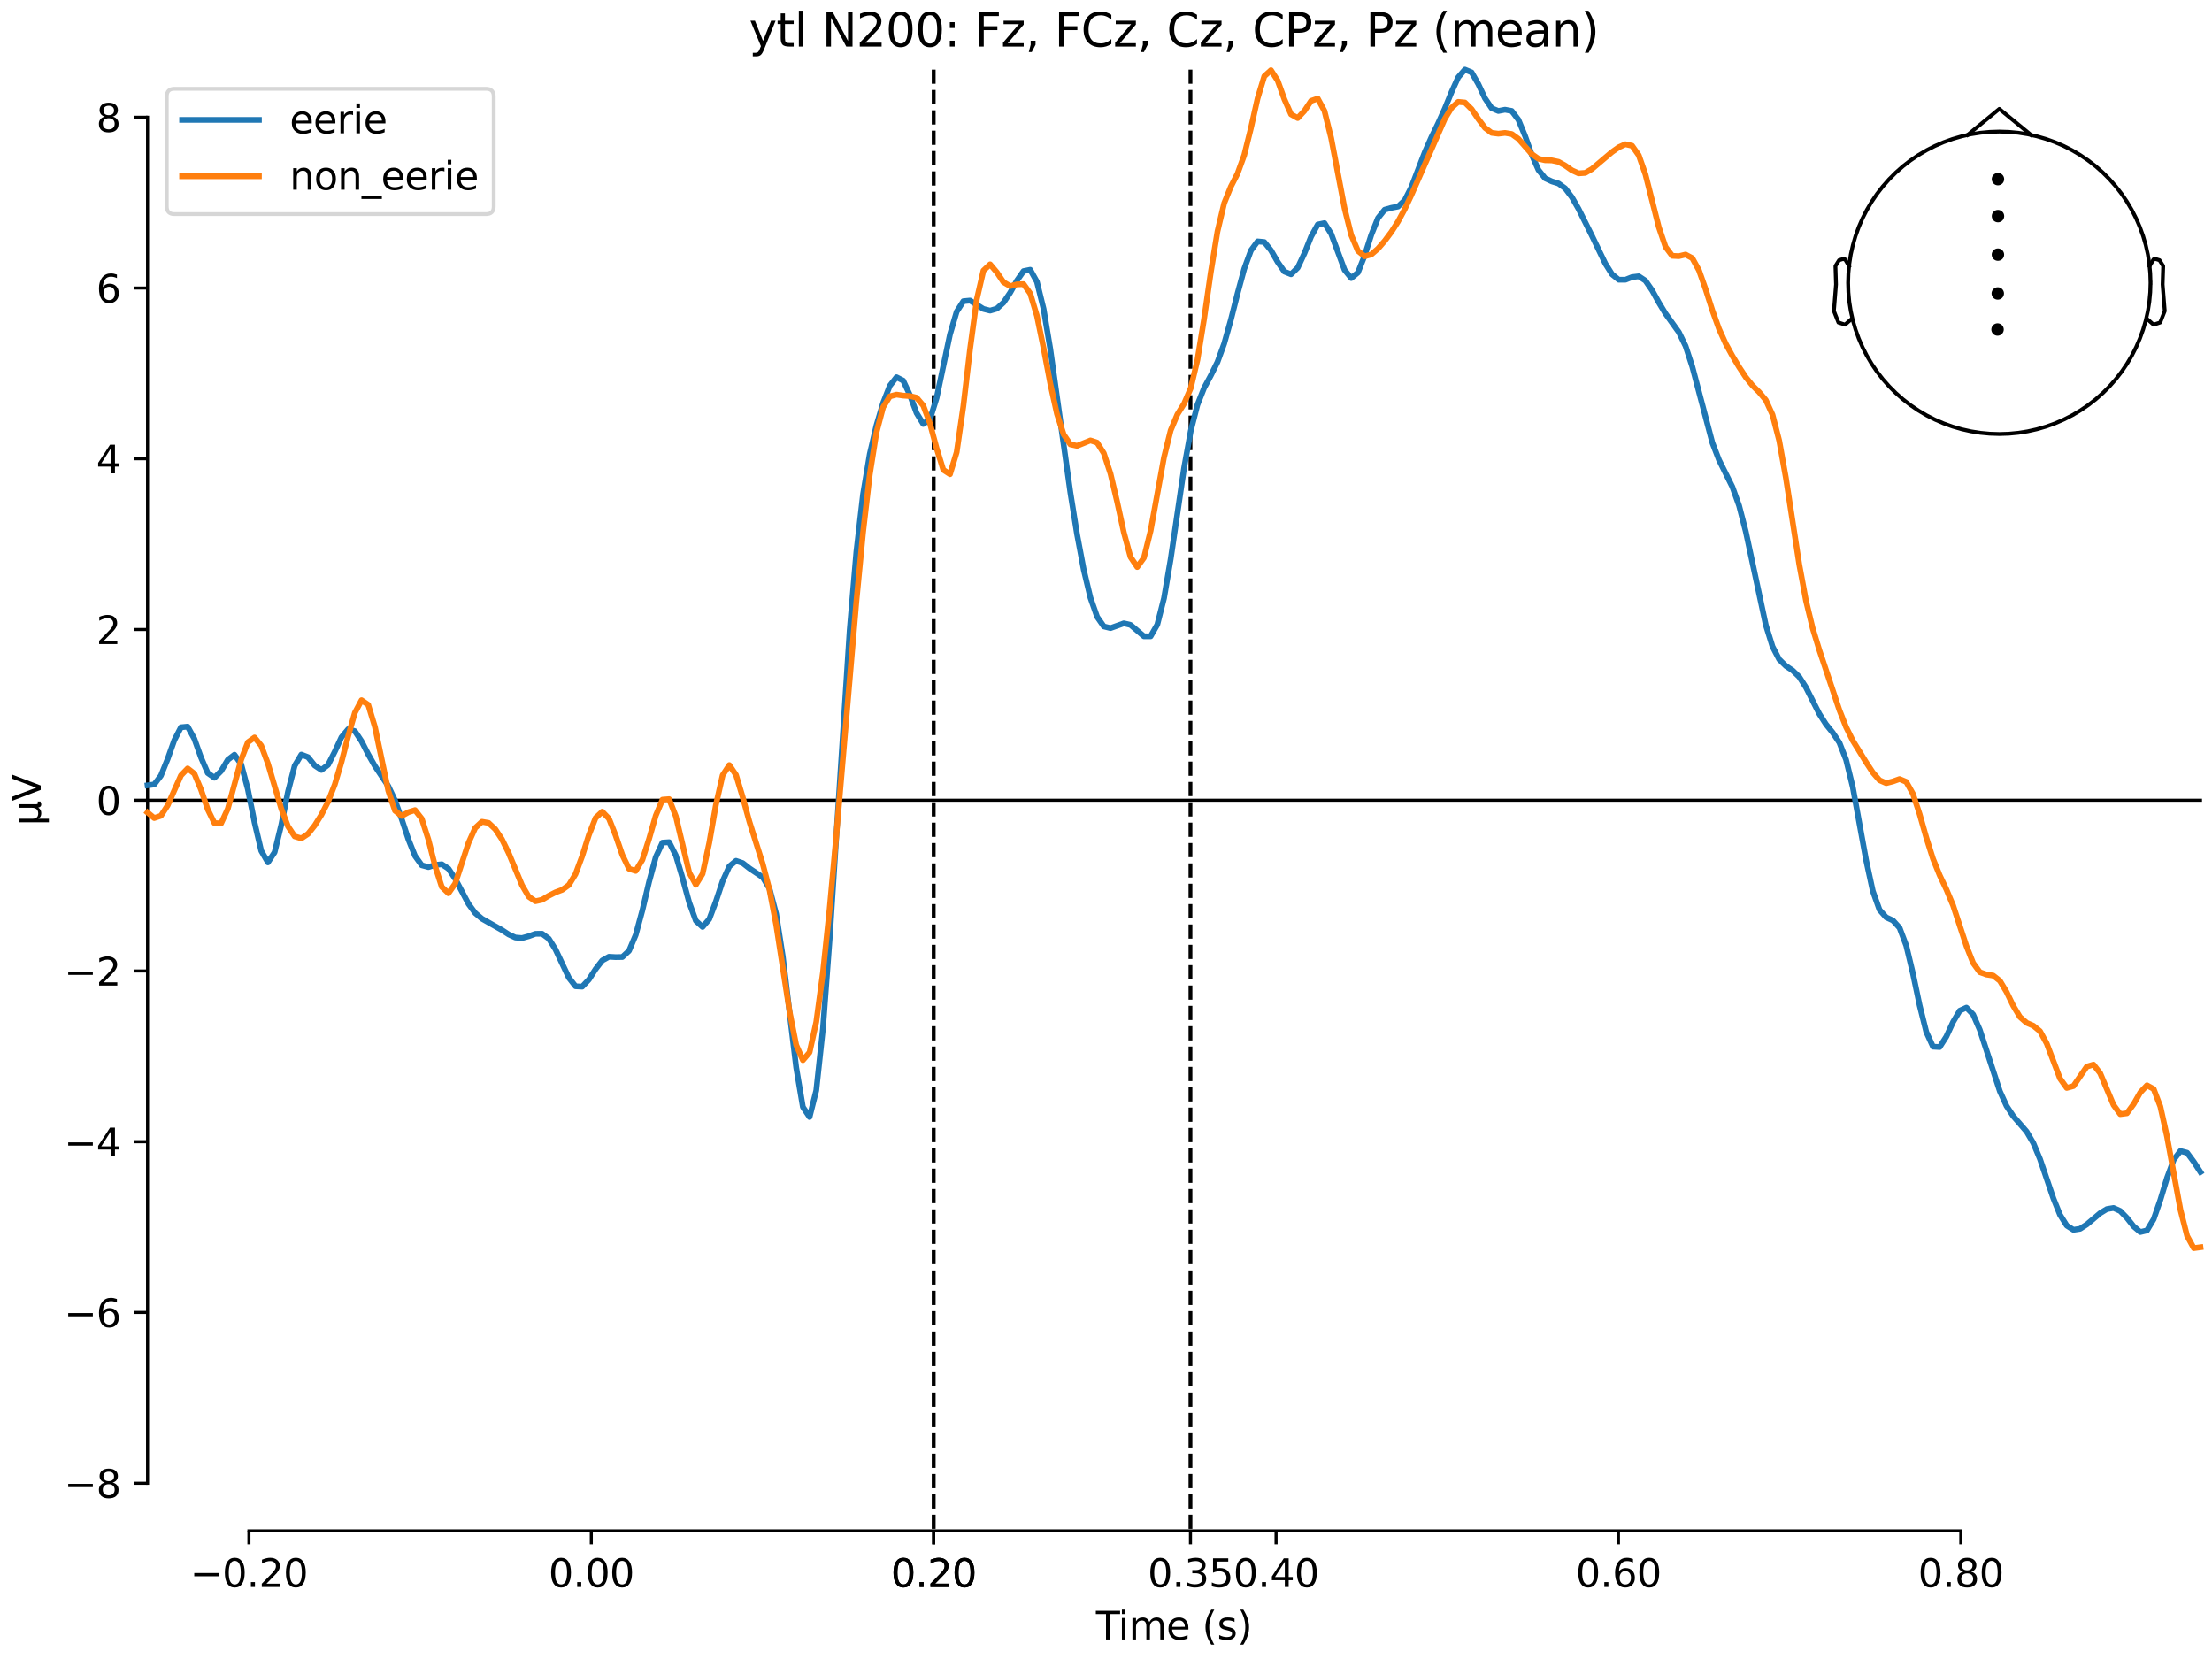 <?xml version="1.0" encoding="utf-8" standalone="no"?>
<!DOCTYPE svg PUBLIC "-//W3C//DTD SVG 1.1//EN"
  "http://www.w3.org/Graphics/SVG/1.1/DTD/svg11.dtd">
<svg xmlns:xlink="http://www.w3.org/1999/xlink" width="576pt" height="432pt" viewBox="0 0 576 432" xmlns="http://www.w3.org/2000/svg" version="1.1">
 <defs>
  <style type="text/css">*{stroke-linejoin: round; stroke-linecap: butt}</style>
 </defs>
 <g id="figure_1">
  <g id="patch_1">
   <path d="M 0 432 
L 576 432 
L 576 0 
L 0 0 
z
" style="fill: #ffffff"/>
  </g>
  <g id="axes_1">
   <g id="patch_2">
    <path d="M 38.421 398.644 
L 573 398.644 
L 573 18.118 
L 38.421 18.118 
L 38.421 398.644 
z
" style="fill: none; opacity: 0"/>
   </g>
   <g id="patch_3">
    <path d="M 38.421 386.222 
L 38.421 30.54 
" style="fill: none; stroke: #000000; stroke-width: 0.8; stroke-linejoin: miter; stroke-linecap: square"/>
   </g>
   <g id="LineCollection_1">
    <path d="M 243.128 18.118 
L 243.128 398.644 
" clip-path="url(#pa69684c8a1)" style="fill: none; stroke-dasharray: 3.7,1.6; stroke-dashoffset: 0; stroke: #000000"/>
    <path d="M 309.994 18.118 
L 309.994 398.644 
" clip-path="url(#pa69684c8a1)" style="fill: none; stroke-dasharray: 3.7,1.6; stroke-dashoffset: 0; stroke: #000000"/>
   </g>
   <g id="matplotlib.axis_1">
    <g id="xtick_1">
     <g id="line2d_1">
      <defs>
       <path id="meef5ad8e03" d="M 0 0 
L 0 3.5 
" style="stroke: #000000; stroke-width: 0.8"/>
      </defs>
      <g>
       <use xlink:href="#meef5ad8e03" x="64.819" y="398.644" style="stroke: #000000; stroke-width: 0.8"/>
      </g>
     </g>
     <g id="text_1">
      <!-- −0.20 -->
      <g transform="translate(49.496 413.242) scale(0.1 -0.1)">
       <defs>
        <path id="DejaVuSans-2212" d="M 678 2272 
L 4684 2272 
L 4684 1741 
L 678 1741 
L 678 2272 
z
" transform="scale(0.016)"/>
        <path id="DejaVuSans-30" d="M 2034 4250 
Q 1547 4250 1301 3770 
Q 1056 3291 1056 2328 
Q 1056 1369 1301 889 
Q 1547 409 2034 409 
Q 2525 409 2770 889 
Q 3016 1369 3016 2328 
Q 3016 3291 2770 3770 
Q 2525 4250 2034 4250 
z
M 2034 4750 
Q 2819 4750 3233 4129 
Q 3647 3509 3647 2328 
Q 3647 1150 3233 529 
Q 2819 -91 2034 -91 
Q 1250 -91 836 529 
Q 422 1150 422 2328 
Q 422 3509 836 4129 
Q 1250 4750 2034 4750 
z
" transform="scale(0.016)"/>
        <path id="DejaVuSans-2e" d="M 684 794 
L 1344 794 
L 1344 0 
L 684 0 
L 684 794 
z
" transform="scale(0.016)"/>
        <path id="DejaVuSans-32" d="M 1228 531 
L 3431 531 
L 3431 0 
L 469 0 
L 469 531 
Q 828 903 1448 1529 
Q 2069 2156 2228 2338 
Q 2531 2678 2651 2914 
Q 2772 3150 2772 3378 
Q 2772 3750 2511 3984 
Q 2250 4219 1831 4219 
Q 1534 4219 1204 4116 
Q 875 4013 500 3803 
L 500 4441 
Q 881 4594 1212 4672 
Q 1544 4750 1819 4750 
Q 2544 4750 2975 4387 
Q 3406 4025 3406 3419 
Q 3406 3131 3298 2873 
Q 3191 2616 2906 2266 
Q 2828 2175 2409 1742 
Q 1991 1309 1228 531 
z
" transform="scale(0.016)"/>
       </defs>
       <use xlink:href="#DejaVuSans-2212"/>
       <use xlink:href="#DejaVuSans-30" transform="translate(83.789 0)"/>
       <use xlink:href="#DejaVuSans-2e" transform="translate(147.412 0)"/>
       <use xlink:href="#DejaVuSans-32" transform="translate(179.199 0)"/>
       <use xlink:href="#DejaVuSans-30" transform="translate(242.822 0)"/>
      </g>
     </g>
    </g>
    <g id="xtick_2">
     <g id="line2d_2">
      <g>
       <use xlink:href="#meef5ad8e03" x="153.973" y="398.644" style="stroke: #000000; stroke-width: 0.8"/>
      </g>
     </g>
     <g id="text_2">
      <!-- 0.00 -->
      <g transform="translate(142.84 413.242) scale(0.1 -0.1)">
       <use xlink:href="#DejaVuSans-30"/>
       <use xlink:href="#DejaVuSans-2e" transform="translate(63.623 0)"/>
       <use xlink:href="#DejaVuSans-30" transform="translate(95.41 0)"/>
       <use xlink:href="#DejaVuSans-30" transform="translate(159.033 0)"/>
      </g>
     </g>
    </g>
    <g id="xtick_3">
     <g id="line2d_3">
      <g>
       <use xlink:href="#meef5ad8e03" x="243.128" y="398.644" style="stroke: #000000; stroke-width: 0.8"/>
      </g>
     </g>
     <g id="text_3">
      <!-- 0.20 -->
      <g transform="translate(231.995 413.242) scale(0.1 -0.1)">
       <use xlink:href="#DejaVuSans-30"/>
       <use xlink:href="#DejaVuSans-2e" transform="translate(63.623 0)"/>
       <use xlink:href="#DejaVuSans-32" transform="translate(95.41 0)"/>
       <use xlink:href="#DejaVuSans-30" transform="translate(159.033 0)"/>
      </g>
     </g>
    </g>
    <g id="xtick_4">
     <g id="line2d_4">
      <g>
       <use xlink:href="#meef5ad8e03" x="243.128" y="398.644" style="stroke: #000000; stroke-width: 0.8"/>
      </g>
     </g>
     <g id="text_4">
      <!-- 0.20 -->
      <g transform="translate(231.995 413.242) scale(0.1 -0.1)">
       <use xlink:href="#DejaVuSans-30"/>
       <use xlink:href="#DejaVuSans-2e" transform="translate(63.623 0)"/>
       <use xlink:href="#DejaVuSans-32" transform="translate(95.41 0)"/>
       <use xlink:href="#DejaVuSans-30" transform="translate(159.033 0)"/>
      </g>
     </g>
    </g>
    <g id="xtick_5">
     <g id="line2d_5">
      <g>
       <use xlink:href="#meef5ad8e03" x="309.994" y="398.644" style="stroke: #000000; stroke-width: 0.8"/>
      </g>
     </g>
     <g id="text_5">
      <!-- 0.35 -->
      <g transform="translate(298.861 413.242) scale(0.1 -0.1)">
       <defs>
        <path id="DejaVuSans-33" d="M 2597 2516 
Q 3050 2419 3304 2112 
Q 3559 1806 3559 1356 
Q 3559 666 3084 287 
Q 2609 -91 1734 -91 
Q 1441 -91 1130 -33 
Q 819 25 488 141 
L 488 750 
Q 750 597 1062 519 
Q 1375 441 1716 441 
Q 2309 441 2620 675 
Q 2931 909 2931 1356 
Q 2931 1769 2642 2001 
Q 2353 2234 1838 2234 
L 1294 2234 
L 1294 2753 
L 1863 2753 
Q 2328 2753 2575 2939 
Q 2822 3125 2822 3475 
Q 2822 3834 2567 4026 
Q 2313 4219 1838 4219 
Q 1578 4219 1281 4162 
Q 984 4106 628 3988 
L 628 4550 
Q 988 4650 1302 4700 
Q 1616 4750 1894 4750 
Q 2613 4750 3031 4423 
Q 3450 4097 3450 3541 
Q 3450 3153 3228 2886 
Q 3006 2619 2597 2516 
z
" transform="scale(0.016)"/>
        <path id="DejaVuSans-35" d="M 691 4666 
L 3169 4666 
L 3169 4134 
L 1269 4134 
L 1269 2991 
Q 1406 3038 1543 3061 
Q 1681 3084 1819 3084 
Q 2600 3084 3056 2656 
Q 3513 2228 3513 1497 
Q 3513 744 3044 326 
Q 2575 -91 1722 -91 
Q 1428 -91 1123 -41 
Q 819 9 494 109 
L 494 744 
Q 775 591 1075 516 
Q 1375 441 1709 441 
Q 2250 441 2565 725 
Q 2881 1009 2881 1497 
Q 2881 1984 2565 2268 
Q 2250 2553 1709 2553 
Q 1456 2553 1204 2497 
Q 953 2441 691 2322 
L 691 4666 
z
" transform="scale(0.016)"/>
       </defs>
       <use xlink:href="#DejaVuSans-30"/>
       <use xlink:href="#DejaVuSans-2e" transform="translate(63.623 0)"/>
       <use xlink:href="#DejaVuSans-33" transform="translate(95.41 0)"/>
       <use xlink:href="#DejaVuSans-35" transform="translate(159.033 0)"/>
      </g>
     </g>
    </g>
    <g id="xtick_6">
     <g id="line2d_6">
      <g>
       <use xlink:href="#meef5ad8e03" x="332.282" y="398.644" style="stroke: #000000; stroke-width: 0.8"/>
      </g>
     </g>
     <g id="text_6">
      <!-- 0.40 -->
      <g transform="translate(321.15 413.242) scale(0.1 -0.1)">
       <defs>
        <path id="DejaVuSans-34" d="M 2419 4116 
L 825 1625 
L 2419 1625 
L 2419 4116 
z
M 2253 4666 
L 3047 4666 
L 3047 1625 
L 3713 1625 
L 3713 1100 
L 3047 1100 
L 3047 0 
L 2419 0 
L 2419 1100 
L 313 1100 
L 313 1709 
L 2253 4666 
z
" transform="scale(0.016)"/>
       </defs>
       <use xlink:href="#DejaVuSans-30"/>
       <use xlink:href="#DejaVuSans-2e" transform="translate(63.623 0)"/>
       <use xlink:href="#DejaVuSans-34" transform="translate(95.41 0)"/>
       <use xlink:href="#DejaVuSans-30" transform="translate(159.033 0)"/>
      </g>
     </g>
    </g>
    <g id="xtick_7">
     <g id="line2d_7">
      <g>
       <use xlink:href="#meef5ad8e03" x="421.437" y="398.644" style="stroke: #000000; stroke-width: 0.8"/>
      </g>
     </g>
     <g id="text_7">
      <!-- 0.60 -->
      <g transform="translate(410.304 413.242) scale(0.1 -0.1)">
       <defs>
        <path id="DejaVuSans-36" d="M 2113 2584 
Q 1688 2584 1439 2293 
Q 1191 2003 1191 1497 
Q 1191 994 1439 701 
Q 1688 409 2113 409 
Q 2538 409 2786 701 
Q 3034 994 3034 1497 
Q 3034 2003 2786 2293 
Q 2538 2584 2113 2584 
z
M 3366 4563 
L 3366 3988 
Q 3128 4100 2886 4159 
Q 2644 4219 2406 4219 
Q 1781 4219 1451 3797 
Q 1122 3375 1075 2522 
Q 1259 2794 1537 2939 
Q 1816 3084 2150 3084 
Q 2853 3084 3261 2657 
Q 3669 2231 3669 1497 
Q 3669 778 3244 343 
Q 2819 -91 2113 -91 
Q 1303 -91 875 529 
Q 447 1150 447 2328 
Q 447 3434 972 4092 
Q 1497 4750 2381 4750 
Q 2619 4750 2861 4703 
Q 3103 4656 3366 4563 
z
" transform="scale(0.016)"/>
       </defs>
       <use xlink:href="#DejaVuSans-30"/>
       <use xlink:href="#DejaVuSans-2e" transform="translate(63.623 0)"/>
       <use xlink:href="#DejaVuSans-36" transform="translate(95.41 0)"/>
       <use xlink:href="#DejaVuSans-30" transform="translate(159.033 0)"/>
      </g>
     </g>
    </g>
    <g id="xtick_8">
     <g id="line2d_8">
      <g>
       <use xlink:href="#meef5ad8e03" x="510.592" y="398.644" style="stroke: #000000; stroke-width: 0.8"/>
      </g>
     </g>
     <g id="text_8">
      <!-- 0.80 -->
      <g transform="translate(499.459 413.242) scale(0.1 -0.1)">
       <defs>
        <path id="DejaVuSans-38" d="M 2034 2216 
Q 1584 2216 1326 1975 
Q 1069 1734 1069 1313 
Q 1069 891 1326 650 
Q 1584 409 2034 409 
Q 2484 409 2743 651 
Q 3003 894 3003 1313 
Q 3003 1734 2745 1975 
Q 2488 2216 2034 2216 
z
M 1403 2484 
Q 997 2584 770 2862 
Q 544 3141 544 3541 
Q 544 4100 942 4425 
Q 1341 4750 2034 4750 
Q 2731 4750 3128 4425 
Q 3525 4100 3525 3541 
Q 3525 3141 3298 2862 
Q 3072 2584 2669 2484 
Q 3125 2378 3379 2068 
Q 3634 1759 3634 1313 
Q 3634 634 3220 271 
Q 2806 -91 2034 -91 
Q 1263 -91 848 271 
Q 434 634 434 1313 
Q 434 1759 690 2068 
Q 947 2378 1403 2484 
z
M 1172 3481 
Q 1172 3119 1398 2916 
Q 1625 2713 2034 2713 
Q 2441 2713 2670 2916 
Q 2900 3119 2900 3481 
Q 2900 3844 2670 4047 
Q 2441 4250 2034 4250 
Q 1625 4250 1398 4047 
Q 1172 3844 1172 3481 
z
" transform="scale(0.016)"/>
       </defs>
       <use xlink:href="#DejaVuSans-30"/>
       <use xlink:href="#DejaVuSans-2e" transform="translate(63.623 0)"/>
       <use xlink:href="#DejaVuSans-38" transform="translate(95.41 0)"/>
       <use xlink:href="#DejaVuSans-30" transform="translate(159.033 0)"/>
      </g>
     </g>
    </g>
    <g id="text_9">
     <!-- Time (s) -->
     <g transform="translate(285.381 426.92) scale(0.1 -0.1)">
      <defs>
       <path id="DejaVuSans-54" d="M -19 4666 
L 3928 4666 
L 3928 4134 
L 2272 4134 
L 2272 0 
L 1638 0 
L 1638 4134 
L -19 4134 
L -19 4666 
z
" transform="scale(0.016)"/>
       <path id="DejaVuSans-69" d="M 603 3500 
L 1178 3500 
L 1178 0 
L 603 0 
L 603 3500 
z
M 603 4863 
L 1178 4863 
L 1178 4134 
L 603 4134 
L 603 4863 
z
" transform="scale(0.016)"/>
       <path id="DejaVuSans-6d" d="M 3328 2828 
Q 3544 3216 3844 3400 
Q 4144 3584 4550 3584 
Q 5097 3584 5394 3201 
Q 5691 2819 5691 2113 
L 5691 0 
L 5113 0 
L 5113 2094 
Q 5113 2597 4934 2840 
Q 4756 3084 4391 3084 
Q 3944 3084 3684 2787 
Q 3425 2491 3425 1978 
L 3425 0 
L 2847 0 
L 2847 2094 
Q 2847 2600 2669 2842 
Q 2491 3084 2119 3084 
Q 1678 3084 1418 2786 
Q 1159 2488 1159 1978 
L 1159 0 
L 581 0 
L 581 3500 
L 1159 3500 
L 1159 2956 
Q 1356 3278 1631 3431 
Q 1906 3584 2284 3584 
Q 2666 3584 2933 3390 
Q 3200 3197 3328 2828 
z
" transform="scale(0.016)"/>
       <path id="DejaVuSans-65" d="M 3597 1894 
L 3597 1613 
L 953 1613 
Q 991 1019 1311 708 
Q 1631 397 2203 397 
Q 2534 397 2845 478 
Q 3156 559 3463 722 
L 3463 178 
Q 3153 47 2828 -22 
Q 2503 -91 2169 -91 
Q 1331 -91 842 396 
Q 353 884 353 1716 
Q 353 2575 817 3079 
Q 1281 3584 2069 3584 
Q 2775 3584 3186 3129 
Q 3597 2675 3597 1894 
z
M 3022 2063 
Q 3016 2534 2758 2815 
Q 2500 3097 2075 3097 
Q 1594 3097 1305 2825 
Q 1016 2553 972 2059 
L 3022 2063 
z
" transform="scale(0.016)"/>
       <path id="DejaVuSans-20" transform="scale(0.016)"/>
       <path id="DejaVuSans-28" d="M 1984 4856 
Q 1566 4138 1362 3434 
Q 1159 2731 1159 2009 
Q 1159 1288 1364 580 
Q 1569 -128 1984 -844 
L 1484 -844 
Q 1016 -109 783 600 
Q 550 1309 550 2009 
Q 550 2706 781 3412 
Q 1013 4119 1484 4856 
L 1984 4856 
z
" transform="scale(0.016)"/>
       <path id="DejaVuSans-73" d="M 2834 3397 
L 2834 2853 
Q 2591 2978 2328 3040 
Q 2066 3103 1784 3103 
Q 1356 3103 1142 2972 
Q 928 2841 928 2578 
Q 928 2378 1081 2264 
Q 1234 2150 1697 2047 
L 1894 2003 
Q 2506 1872 2764 1633 
Q 3022 1394 3022 966 
Q 3022 478 2636 193 
Q 2250 -91 1575 -91 
Q 1294 -91 989 -36 
Q 684 19 347 128 
L 347 722 
Q 666 556 975 473 
Q 1284 391 1588 391 
Q 1994 391 2212 530 
Q 2431 669 2431 922 
Q 2431 1156 2273 1281 
Q 2116 1406 1581 1522 
L 1381 1569 
Q 847 1681 609 1914 
Q 372 2147 372 2553 
Q 372 3047 722 3315 
Q 1072 3584 1716 3584 
Q 2034 3584 2315 3537 
Q 2597 3491 2834 3397 
z
" transform="scale(0.016)"/>
       <path id="DejaVuSans-29" d="M 513 4856 
L 1013 4856 
Q 1481 4119 1714 3412 
Q 1947 2706 1947 2009 
Q 1947 1309 1714 600 
Q 1481 -109 1013 -844 
L 513 -844 
Q 928 -128 1133 580 
Q 1338 1288 1338 2009 
Q 1338 2731 1133 3434 
Q 928 4138 513 4856 
z
" transform="scale(0.016)"/>
      </defs>
      <use xlink:href="#DejaVuSans-54"/>
      <use xlink:href="#DejaVuSans-69" transform="translate(57.959 0)"/>
      <use xlink:href="#DejaVuSans-6d" transform="translate(85.742 0)"/>
      <use xlink:href="#DejaVuSans-65" transform="translate(183.154 0)"/>
      <use xlink:href="#DejaVuSans-20" transform="translate(244.678 0)"/>
      <use xlink:href="#DejaVuSans-28" transform="translate(276.465 0)"/>
      <use xlink:href="#DejaVuSans-73" transform="translate(315.479 0)"/>
      <use xlink:href="#DejaVuSans-29" transform="translate(367.578 0)"/>
     </g>
    </g>
   </g>
   <g id="matplotlib.axis_2">
    <g id="ytick_1">
     <g id="line2d_9">
      <defs>
       <path id="m5dfed99fe5" d="M 0 0 
L -3.5 0 
" style="stroke: #000000; stroke-width: 0.8"/>
      </defs>
      <g>
       <use xlink:href="#m5dfed99fe5" x="38.421" y="386.222" style="stroke: #000000; stroke-width: 0.8"/>
      </g>
     </g>
     <g id="text_10">
      <!-- −8 -->
      <g transform="translate(16.678 390.021) scale(0.1 -0.1)">
       <use xlink:href="#DejaVuSans-2212"/>
       <use xlink:href="#DejaVuSans-38" transform="translate(83.789 0)"/>
      </g>
     </g>
    </g>
    <g id="ytick_2">
     <g id="line2d_10">
      <g>
       <use xlink:href="#m5dfed99fe5" x="38.421" y="341.762" style="stroke: #000000; stroke-width: 0.8"/>
      </g>
     </g>
     <g id="text_11">
      <!-- −6 -->
      <g transform="translate(16.678 345.561) scale(0.1 -0.1)">
       <use xlink:href="#DejaVuSans-2212"/>
       <use xlink:href="#DejaVuSans-36" transform="translate(83.789 0)"/>
      </g>
     </g>
    </g>
    <g id="ytick_3">
     <g id="line2d_11">
      <g>
       <use xlink:href="#m5dfed99fe5" x="38.421" y="297.301" style="stroke: #000000; stroke-width: 0.8"/>
      </g>
     </g>
     <g id="text_12">
      <!-- −4 -->
      <g transform="translate(16.678 301.101) scale(0.1 -0.1)">
       <use xlink:href="#DejaVuSans-2212"/>
       <use xlink:href="#DejaVuSans-34" transform="translate(83.789 0)"/>
      </g>
     </g>
    </g>
    <g id="ytick_4">
     <g id="line2d_12">
      <g>
       <use xlink:href="#m5dfed99fe5" x="38.421" y="252.841" style="stroke: #000000; stroke-width: 0.8"/>
      </g>
     </g>
     <g id="text_13">
      <!-- −2 -->
      <g transform="translate(16.678 256.64) scale(0.1 -0.1)">
       <use xlink:href="#DejaVuSans-2212"/>
       <use xlink:href="#DejaVuSans-32" transform="translate(83.789 0)"/>
      </g>
     </g>
    </g>
    <g id="ytick_5">
     <g id="line2d_13">
      <g>
       <use xlink:href="#m5dfed99fe5" x="38.421" y="208.381" style="stroke: #000000; stroke-width: 0.8"/>
      </g>
     </g>
     <g id="text_14">
      <!-- 0 -->
      <g transform="translate(25.058 212.18) scale(0.1 -0.1)">
       <use xlink:href="#DejaVuSans-30"/>
      </g>
     </g>
    </g>
    <g id="ytick_6">
     <g id="line2d_14">
      <g>
       <use xlink:href="#m5dfed99fe5" x="38.421" y="163.921" style="stroke: #000000; stroke-width: 0.8"/>
      </g>
     </g>
     <g id="text_15">
      <!-- 2 -->
      <g transform="translate(25.058 167.72) scale(0.1 -0.1)">
       <use xlink:href="#DejaVuSans-32"/>
      </g>
     </g>
    </g>
    <g id="ytick_7">
     <g id="line2d_15">
      <g>
       <use xlink:href="#m5dfed99fe5" x="38.421" y="119.46" style="stroke: #000000; stroke-width: 0.8"/>
      </g>
     </g>
     <g id="text_16">
      <!-- 4 -->
      <g transform="translate(25.058 123.26) scale(0.1 -0.1)">
       <use xlink:href="#DejaVuSans-34"/>
      </g>
     </g>
    </g>
    <g id="ytick_8">
     <g id="line2d_16">
      <g>
       <use xlink:href="#m5dfed99fe5" x="38.421" y="75" style="stroke: #000000; stroke-width: 0.8"/>
      </g>
     </g>
     <g id="text_17">
      <!-- 6 -->
      <g transform="translate(25.058 78.799) scale(0.1 -0.1)">
       <use xlink:href="#DejaVuSans-36"/>
      </g>
     </g>
    </g>
    <g id="ytick_9">
     <g id="line2d_17">
      <g>
       <use xlink:href="#m5dfed99fe5" x="38.421" y="30.54" style="stroke: #000000; stroke-width: 0.8"/>
      </g>
     </g>
     <g id="text_18">
      <!-- 8 -->
      <g transform="translate(25.058 34.339) scale(0.1 -0.1)">
       <use xlink:href="#DejaVuSans-38"/>
      </g>
     </g>
    </g>
    <g id="text_19">
     <!-- µV -->
     <g transform="translate(10.599 214.982) rotate(-90) scale(0.1 -0.1)">
      <defs>
       <path id="DejaVuSans-b5" d="M 544 -1331 
L 544 3500 
L 1119 3500 
L 1119 1325 
Q 1119 872 1334 640 
Q 1550 409 1972 409 
Q 2434 409 2667 671 
Q 2900 934 2900 1459 
L 2900 3500 
L 3475 3500 
L 3475 806 
Q 3475 619 3529 530 
Q 3584 441 3700 441 
Q 3728 441 3778 458 
Q 3828 475 3916 513 
L 3916 50 
Q 3788 -22 3673 -56 
Q 3559 -91 3450 -91 
Q 3234 -91 3106 31 
Q 2978 153 2931 403 
Q 2775 156 2548 32 
Q 2322 -91 2016 -91 
Q 1697 -91 1473 31 
Q 1250 153 1119 397 
L 1119 -1331 
L 544 -1331 
z
" transform="scale(0.016)"/>
       <path id="DejaVuSans-56" d="M 1831 0 
L 50 4666 
L 709 4666 
L 2188 738 
L 3669 4666 
L 4325 4666 
L 2547 0 
L 1831 0 
z
" transform="scale(0.016)"/>
      </defs>
      <use xlink:href="#DejaVuSans-b5"/>
      <use xlink:href="#DejaVuSans-56" transform="translate(63.623 0)"/>
     </g>
    </g>
   </g>
   <g id="patch_4">
    <path d="M 64.819 398.644 
L 510.592 398.644 
" style="fill: none; stroke: #000000; stroke-width: 0.8; stroke-linejoin: miter; stroke-linecap: square"/>
   </g>
   <g id="patch_5">
    <path d="M 38.421 208.381 
L 573 208.381 
" style="fill: none; stroke: #000000; stroke-width: 0.8; stroke-linejoin: miter; stroke-linecap: square"/>
   </g>
   <g id="text_20">
    <!-- ytl N200: Fz, FCz, Cz, CPz, Pz (mean) -->
    <g transform="translate(195.052 12.118) scale(0.12 -0.12)">
     <defs>
      <path id="DejaVuSans-79" d="M 2059 -325 
Q 1816 -950 1584 -1140 
Q 1353 -1331 966 -1331 
L 506 -1331 
L 506 -850 
L 844 -850 
Q 1081 -850 1212 -737 
Q 1344 -625 1503 -206 
L 1606 56 
L 191 3500 
L 800 3500 
L 1894 763 
L 2988 3500 
L 3597 3500 
L 2059 -325 
z
" transform="scale(0.016)"/>
      <path id="DejaVuSans-74" d="M 1172 4494 
L 1172 3500 
L 2356 3500 
L 2356 3053 
L 1172 3053 
L 1172 1153 
Q 1172 725 1289 603 
Q 1406 481 1766 481 
L 2356 481 
L 2356 0 
L 1766 0 
Q 1100 0 847 248 
Q 594 497 594 1153 
L 594 3053 
L 172 3053 
L 172 3500 
L 594 3500 
L 594 4494 
L 1172 4494 
z
" transform="scale(0.016)"/>
      <path id="DejaVuSans-6c" d="M 603 4863 
L 1178 4863 
L 1178 0 
L 603 0 
L 603 4863 
z
" transform="scale(0.016)"/>
      <path id="DejaVuSans-4e" d="M 628 4666 
L 1478 4666 
L 3547 763 
L 3547 4666 
L 4159 4666 
L 4159 0 
L 3309 0 
L 1241 3903 
L 1241 0 
L 628 0 
L 628 4666 
z
" transform="scale(0.016)"/>
      <path id="DejaVuSans-3a" d="M 750 794 
L 1409 794 
L 1409 0 
L 750 0 
L 750 794 
z
M 750 3309 
L 1409 3309 
L 1409 2516 
L 750 2516 
L 750 3309 
z
" transform="scale(0.016)"/>
      <path id="DejaVuSans-46" d="M 628 4666 
L 3309 4666 
L 3309 4134 
L 1259 4134 
L 1259 2759 
L 3109 2759 
L 3109 2228 
L 1259 2228 
L 1259 0 
L 628 0 
L 628 4666 
z
" transform="scale(0.016)"/>
      <path id="DejaVuSans-7a" d="M 353 3500 
L 3084 3500 
L 3084 2975 
L 922 459 
L 3084 459 
L 3084 0 
L 275 0 
L 275 525 
L 2438 3041 
L 353 3041 
L 353 3500 
z
" transform="scale(0.016)"/>
      <path id="DejaVuSans-2c" d="M 750 794 
L 1409 794 
L 1409 256 
L 897 -744 
L 494 -744 
L 750 256 
L 750 794 
z
" transform="scale(0.016)"/>
      <path id="DejaVuSans-43" d="M 4122 4306 
L 4122 3641 
Q 3803 3938 3442 4084 
Q 3081 4231 2675 4231 
Q 1875 4231 1450 3742 
Q 1025 3253 1025 2328 
Q 1025 1406 1450 917 
Q 1875 428 2675 428 
Q 3081 428 3442 575 
Q 3803 722 4122 1019 
L 4122 359 
Q 3791 134 3420 21 
Q 3050 -91 2638 -91 
Q 1578 -91 968 557 
Q 359 1206 359 2328 
Q 359 3453 968 4101 
Q 1578 4750 2638 4750 
Q 3056 4750 3426 4639 
Q 3797 4528 4122 4306 
z
" transform="scale(0.016)"/>
      <path id="DejaVuSans-50" d="M 1259 4147 
L 1259 2394 
L 2053 2394 
Q 2494 2394 2734 2622 
Q 2975 2850 2975 3272 
Q 2975 3691 2734 3919 
Q 2494 4147 2053 4147 
L 1259 4147 
z
M 628 4666 
L 2053 4666 
Q 2838 4666 3239 4311 
Q 3641 3956 3641 3272 
Q 3641 2581 3239 2228 
Q 2838 1875 2053 1875 
L 1259 1875 
L 1259 0 
L 628 0 
L 628 4666 
z
" transform="scale(0.016)"/>
      <path id="DejaVuSans-61" d="M 2194 1759 
Q 1497 1759 1228 1600 
Q 959 1441 959 1056 
Q 959 750 1161 570 
Q 1363 391 1709 391 
Q 2188 391 2477 730 
Q 2766 1069 2766 1631 
L 2766 1759 
L 2194 1759 
z
M 3341 1997 
L 3341 0 
L 2766 0 
L 2766 531 
Q 2569 213 2275 61 
Q 1981 -91 1556 -91 
Q 1019 -91 701 211 
Q 384 513 384 1019 
Q 384 1609 779 1909 
Q 1175 2209 1959 2209 
L 2766 2209 
L 2766 2266 
Q 2766 2663 2505 2880 
Q 2244 3097 1772 3097 
Q 1472 3097 1187 3025 
Q 903 2953 641 2809 
L 641 3341 
Q 956 3463 1253 3523 
Q 1550 3584 1831 3584 
Q 2591 3584 2966 3190 
Q 3341 2797 3341 1997 
z
" transform="scale(0.016)"/>
      <path id="DejaVuSans-6e" d="M 3513 2113 
L 3513 0 
L 2938 0 
L 2938 2094 
Q 2938 2591 2744 2837 
Q 2550 3084 2163 3084 
Q 1697 3084 1428 2787 
Q 1159 2491 1159 1978 
L 1159 0 
L 581 0 
L 581 3500 
L 1159 3500 
L 1159 2956 
Q 1366 3272 1645 3428 
Q 1925 3584 2291 3584 
Q 2894 3584 3203 3211 
Q 3513 2838 3513 2113 
z
" transform="scale(0.016)"/>
     </defs>
     <use xlink:href="#DejaVuSans-79"/>
     <use xlink:href="#DejaVuSans-74" transform="translate(59.18 0)"/>
     <use xlink:href="#DejaVuSans-6c" transform="translate(98.389 0)"/>
     <use xlink:href="#DejaVuSans-20" transform="translate(126.172 0)"/>
     <use xlink:href="#DejaVuSans-4e" transform="translate(157.959 0)"/>
     <use xlink:href="#DejaVuSans-32" transform="translate(232.764 0)"/>
     <use xlink:href="#DejaVuSans-30" transform="translate(296.387 0)"/>
     <use xlink:href="#DejaVuSans-30" transform="translate(360.01 0)"/>
     <use xlink:href="#DejaVuSans-3a" transform="translate(423.633 0)"/>
     <use xlink:href="#DejaVuSans-20" transform="translate(457.324 0)"/>
     <use xlink:href="#DejaVuSans-46" transform="translate(489.111 0)"/>
     <use xlink:href="#DejaVuSans-7a" transform="translate(546.631 0)"/>
     <use xlink:href="#DejaVuSans-2c" transform="translate(599.121 0)"/>
     <use xlink:href="#DejaVuSans-20" transform="translate(630.908 0)"/>
     <use xlink:href="#DejaVuSans-46" transform="translate(662.695 0)"/>
     <use xlink:href="#DejaVuSans-43" transform="translate(720.215 0)"/>
     <use xlink:href="#DejaVuSans-7a" transform="translate(790.039 0)"/>
     <use xlink:href="#DejaVuSans-2c" transform="translate(842.529 0)"/>
     <use xlink:href="#DejaVuSans-20" transform="translate(874.316 0)"/>
     <use xlink:href="#DejaVuSans-43" transform="translate(906.104 0)"/>
     <use xlink:href="#DejaVuSans-7a" transform="translate(975.928 0)"/>
     <use xlink:href="#DejaVuSans-2c" transform="translate(1028.418 0)"/>
     <use xlink:href="#DejaVuSans-20" transform="translate(1060.205 0)"/>
     <use xlink:href="#DejaVuSans-43" transform="translate(1091.992 0)"/>
     <use xlink:href="#DejaVuSans-50" transform="translate(1161.816 0)"/>
     <use xlink:href="#DejaVuSans-7a" transform="translate(1222.119 0)"/>
     <use xlink:href="#DejaVuSans-2c" transform="translate(1274.609 0)"/>
     <use xlink:href="#DejaVuSans-20" transform="translate(1306.396 0)"/>
     <use xlink:href="#DejaVuSans-50" transform="translate(1338.184 0)"/>
     <use xlink:href="#DejaVuSans-7a" transform="translate(1398.486 0)"/>
     <use xlink:href="#DejaVuSans-20" transform="translate(1450.977 0)"/>
     <use xlink:href="#DejaVuSans-28" transform="translate(1482.764 0)"/>
     <use xlink:href="#DejaVuSans-6d" transform="translate(1521.777 0)"/>
     <use xlink:href="#DejaVuSans-65" transform="translate(1619.189 0)"/>
     <use xlink:href="#DejaVuSans-61" transform="translate(1680.713 0)"/>
     <use xlink:href="#DejaVuSans-6e" transform="translate(1741.992 0)"/>
     <use xlink:href="#DejaVuSans-29" transform="translate(1805.371 0)"/>
    </g>
   </g>
   <g id="legend_1">
    <g id="patch_6">
     <path d="M 45.421 55.753 
L 126.563 55.753 
Q 128.563 55.753 128.563 53.753 
L 128.563 25.118 
Q 128.563 23.118 126.563 23.118 
L 45.421 23.118 
Q 43.421 23.118 43.421 25.118 
L 43.421 53.753 
Q 43.421 55.753 45.421 55.753 
z
" style="fill: #ffffff; opacity: 0.8; stroke: #cccccc; stroke-linejoin: miter"/>
    </g>
    <g id="line2d_18">
     <path d="M 47.421 31.217 
L 57.421 31.217 
L 67.421 31.217 
" style="fill: none; stroke: #1f77b4; stroke-width: 1.5; stroke-linecap: square"/>
    </g>
    <g id="text_21">
     <!-- eerie -->
     <g transform="translate(75.421 34.717) scale(0.1 -0.1)">
      <defs>
       <path id="DejaVuSans-72" d="M 2631 2963 
Q 2534 3019 2420 3045 
Q 2306 3072 2169 3072 
Q 1681 3072 1420 2755 
Q 1159 2438 1159 1844 
L 1159 0 
L 581 0 
L 581 3500 
L 1159 3500 
L 1159 2956 
Q 1341 3275 1631 3429 
Q 1922 3584 2338 3584 
Q 2397 3584 2469 3576 
Q 2541 3569 2628 3553 
L 2631 2963 
z
" transform="scale(0.016)"/>
      </defs>
      <use xlink:href="#DejaVuSans-65"/>
      <use xlink:href="#DejaVuSans-65" transform="translate(61.523 0)"/>
      <use xlink:href="#DejaVuSans-72" transform="translate(123.047 0)"/>
      <use xlink:href="#DejaVuSans-69" transform="translate(164.16 0)"/>
      <use xlink:href="#DejaVuSans-65" transform="translate(191.943 0)"/>
     </g>
    </g>
    <g id="line2d_19">
     <path d="M 47.421 45.895 
L 57.421 45.895 
L 67.421 45.895 
" style="fill: none; stroke: #ff7f0e; stroke-width: 1.5; stroke-linecap: square"/>
    </g>
    <g id="text_22">
     <!-- non_eerie -->
     <g transform="translate(75.421 49.395) scale(0.1 -0.1)">
      <defs>
       <path id="DejaVuSans-6f" d="M 1959 3097 
Q 1497 3097 1228 2736 
Q 959 2375 959 1747 
Q 959 1119 1226 758 
Q 1494 397 1959 397 
Q 2419 397 2687 759 
Q 2956 1122 2956 1747 
Q 2956 2369 2687 2733 
Q 2419 3097 1959 3097 
z
M 1959 3584 
Q 2709 3584 3137 3096 
Q 3566 2609 3566 1747 
Q 3566 888 3137 398 
Q 2709 -91 1959 -91 
Q 1206 -91 779 398 
Q 353 888 353 1747 
Q 353 2609 779 3096 
Q 1206 3584 1959 3584 
z
" transform="scale(0.016)"/>
       <path id="DejaVuSans-5f" d="M 3263 -1063 
L 3263 -1509 
L -63 -1509 
L -63 -1063 
L 3263 -1063 
z
" transform="scale(0.016)"/>
      </defs>
      <use xlink:href="#DejaVuSans-6e"/>
      <use xlink:href="#DejaVuSans-6f" transform="translate(63.379 0)"/>
      <use xlink:href="#DejaVuSans-6e" transform="translate(124.561 0)"/>
      <use xlink:href="#DejaVuSans-5f" transform="translate(187.939 0)"/>
      <use xlink:href="#DejaVuSans-65" transform="translate(237.939 0)"/>
      <use xlink:href="#DejaVuSans-65" transform="translate(299.463 0)"/>
      <use xlink:href="#DejaVuSans-72" transform="translate(360.986 0)"/>
      <use xlink:href="#DejaVuSans-69" transform="translate(402.1 0)"/>
      <use xlink:href="#DejaVuSans-65" transform="translate(429.883 0)"/>
     </g>
    </g>
   </g>
   <g id="line2d_20">
    <path d="M 38.421 204.497 
L 40.162 204.269 
L 41.903 201.969 
L 43.644 197.671 
L 45.386 192.762 
L 47.127 189.381 
L 48.868 189.213 
L 50.61 192.386 
L 52.351 197.26 
L 54.092 201.289 
L 55.834 202.521 
L 57.575 200.777 
L 59.316 197.85 
L 61.057 196.524 
L 62.799 198.99 
L 64.54 205.53 
L 66.281 214.167 
L 68.023 221.546 
L 69.764 224.567 
L 71.505 221.929 
L 73.247 214.781 
L 74.988 206.159 
L 76.729 199.402 
L 78.47 196.488 
L 80.212 197.164 
L 81.953 199.341 
L 83.694 200.49 
L 85.436 199.156 
L 87.177 195.719 
L 88.918 191.973 
L 90.66 189.884 
L 92.401 190.389 
L 94.142 193.01 
L 95.883 196.419 
L 97.625 199.483 
L 101.107 204.691 
L 102.849 208.379 
L 104.59 213.252 
L 106.331 218.529 
L 108.073 222.885 
L 109.814 225.317 
L 111.555 225.787 
L 113.296 225.246 
L 115.038 225.055 
L 116.779 226.203 
L 118.52 228.804 
L 122.003 235.383 
L 123.744 237.755 
L 125.486 239.217 
L 130.709 242.178 
L 132.451 243.32 
L 134.192 244.124 
L 135.933 244.27 
L 137.675 243.789 
L 139.416 243.159 
L 141.157 243.138 
L 142.899 244.419 
L 144.64 247.2 
L 148.122 254.587 
L 149.864 256.818 
L 151.605 256.914 
L 153.346 255.071 
L 155.088 252.356 
L 156.829 250.104 
L 158.57 249.136 
L 160.312 249.23 
L 162.053 249.203 
L 163.794 247.588 
L 165.535 243.463 
L 167.277 237.037 
L 169.018 229.645 
L 170.759 223.196 
L 172.501 219.42 
L 174.242 219.3 
L 175.983 222.751 
L 177.725 228.619 
L 179.466 234.994 
L 181.207 239.773 
L 182.948 241.361 
L 184.69 239.339 
L 186.431 234.704 
L 188.172 229.453 
L 189.914 225.601 
L 191.655 224.16 
L 193.396 224.748 
L 195.138 226.109 
L 198.62 228.451 
L 200.361 231.352 
L 202.103 237.94 
L 203.844 249.084 
L 207.327 277.977 
L 209.068 288.266 
L 210.809 290.858 
L 212.551 283.961 
L 214.292 267.858 
L 216.033 244.574 
L 221.257 164.092 
L 222.998 143.655 
L 224.74 128.663 
L 226.481 118.256 
L 228.222 110.787 
L 229.964 104.92 
L 231.705 100.452 
L 233.446 98.22 
L 235.187 99.107 
L 236.929 102.845 
L 238.67 107.542 
L 240.411 110.4 
L 242.153 109.211 
L 243.894 103.619 
L 247.377 87.074 
L 249.118 81.158 
L 250.859 78.429 
L 252.6 78.265 
L 256.083 80.448 
L 257.824 80.884 
L 259.566 80.373 
L 261.307 78.793 
L 263.048 76.199 
L 264.79 73.088 
L 266.531 70.59 
L 268.272 70.244 
L 270.013 73.377 
L 271.755 80.466 
L 273.496 90.893 
L 278.72 128.246 
L 280.461 139.111 
L 282.203 148.354 
L 283.944 155.642 
L 285.685 160.608 
L 287.427 163.115 
L 289.168 163.551 
L 292.65 162.307 
L 294.392 162.722 
L 297.874 165.69 
L 299.616 165.697 
L 301.357 162.649 
L 303.098 155.795 
L 304.84 145.596 
L 308.322 121.898 
L 310.063 112.237 
L 311.805 105.409 
L 313.546 101.018 
L 315.287 97.793 
L 317.029 94.276 
L 318.77 89.486 
L 320.511 83.305 
L 322.253 76.423 
L 323.994 70.008 
L 325.735 65.233 
L 327.476 62.862 
L 329.218 63.029 
L 330.959 65.187 
L 332.7 68.219 
L 334.442 70.717 
L 336.183 71.417 
L 337.924 69.702 
L 339.666 65.973 
L 341.407 61.606 
L 343.148 58.467 
L 344.889 58.1 
L 346.631 60.883 
L 350.113 70.271 
L 351.855 72.411 
L 353.596 70.981 
L 355.337 66.583 
L 357.079 61.148 
L 358.82 56.792 
L 360.561 54.606 
L 362.302 54.114 
L 364.044 53.786 
L 365.785 52.144 
L 367.526 48.717 
L 371.009 39.638 
L 372.75 35.702 
L 374.492 32.119 
L 376.233 28.258 
L 377.974 23.982 
L 379.715 20.135 
L 381.457 18.118 
L 383.198 18.838 
L 384.939 21.878 
L 386.681 25.594 
L 388.422 28.18 
L 390.163 28.9 
L 391.905 28.569 
L 393.646 28.889 
L 395.387 31.178 
L 397.128 35.417 
L 398.87 40.312 
L 400.611 44.256 
L 402.352 46.436 
L 404.094 47.238 
L 405.835 47.778 
L 407.576 49.046 
L 409.318 51.351 
L 411.059 54.404 
L 414.541 61.402 
L 418.024 68.636 
L 419.765 71.412 
L 421.507 72.838 
L 423.248 72.843 
L 424.989 72.156 
L 426.731 71.944 
L 428.472 73.088 
L 430.213 75.619 
L 431.954 78.772 
L 433.696 81.667 
L 437.178 86.519 
L 438.92 90.117 
L 440.661 95.456 
L 445.885 115.26 
L 447.626 119.775 
L 451.109 126.79 
L 452.85 131.657 
L 454.591 138.385 
L 459.815 162.76 
L 461.557 168.356 
L 463.298 171.714 
L 465.039 173.417 
L 466.78 174.574 
L 468.522 176.264 
L 470.263 178.992 
L 473.746 185.884 
L 475.487 188.609 
L 477.228 190.761 
L 478.97 193.364 
L 480.711 197.809 
L 482.452 204.927 
L 485.935 224.002 
L 487.676 232.022 
L 489.417 236.906 
L 491.159 238.875 
L 492.9 239.67 
L 494.641 241.597 
L 496.383 246.225 
L 498.124 253.494 
L 499.865 261.774 
L 501.606 268.743 
L 503.348 272.548 
L 505.089 272.648 
L 506.83 269.913 
L 508.572 266.128 
L 510.313 263.183 
L 512.054 262.385 
L 513.796 264.169 
L 515.537 268.168 
L 520.761 284.167 
L 522.502 287.996 
L 524.243 290.632 
L 527.726 294.663 
L 529.467 297.634 
L 531.209 301.81 
L 534.691 312.05 
L 536.432 316.356 
L 538.174 319.137 
L 539.915 320.241 
L 541.656 319.971 
L 543.398 318.844 
L 546.88 315.904 
L 548.622 314.842 
L 550.363 314.553 
L 552.104 315.336 
L 553.845 317.135 
L 555.587 319.334 
L 557.328 320.817 
L 559.069 320.399 
L 560.811 317.477 
L 562.552 312.455 
L 564.293 306.704 
L 566.035 302 
L 567.776 299.715 
L 569.517 300.172 
L 571.258 302.524 
L 573 305.202 
L 573 305.202 
" style="fill: none; stroke: #1f77b4; stroke-width: 1.5; stroke-linecap: square"/>
   </g>
   <g id="line2d_21">
    <path d="M 38.421 211.569 
L 40.162 213.016 
L 41.903 212.43 
L 43.644 209.755 
L 47.127 201.913 
L 48.868 200.104 
L 50.61 201.454 
L 52.351 205.63 
L 54.092 210.769 
L 55.834 214.334 
L 57.575 214.401 
L 59.316 210.613 
L 62.799 197.811 
L 64.54 193.29 
L 66.281 192.036 
L 68.023 194.153 
L 69.764 198.828 
L 73.247 210.598 
L 74.988 215.172 
L 76.729 217.785 
L 78.47 218.305 
L 80.212 217.14 
L 81.953 214.939 
L 83.694 212.158 
L 85.436 208.75 
L 87.177 204.274 
L 88.918 198.427 
L 90.66 191.688 
L 92.401 185.607 
L 94.142 182.332 
L 95.883 183.527 
L 97.625 189.28 
L 101.107 205.909 
L 102.849 211.093 
L 104.59 212.475 
L 106.331 211.502 
L 108.073 210.951 
L 109.814 213.181 
L 111.555 218.629 
L 113.296 225.52 
L 115.038 230.944 
L 116.779 232.605 
L 118.52 230.095 
L 122.003 219.463 
L 123.744 215.596 
L 125.486 213.981 
L 127.227 214.285 
L 128.968 215.911 
L 130.709 218.544 
L 132.451 222.122 
L 135.933 230.508 
L 137.675 233.492 
L 139.416 234.679 
L 141.157 234.298 
L 142.899 233.251 
L 144.64 232.367 
L 146.381 231.713 
L 148.122 230.459 
L 149.864 227.609 
L 151.605 222.927 
L 153.346 217.424 
L 155.088 212.986 
L 156.829 211.356 
L 158.57 213.161 
L 160.312 217.557 
L 162.053 222.626 
L 163.794 226.221 
L 165.535 226.786 
L 167.277 223.902 
L 169.018 218.439 
L 170.759 212.378 
L 172.501 208.232 
L 174.242 208.09 
L 175.983 212.547 
L 179.466 227.196 
L 181.207 230.383 
L 182.948 227.55 
L 184.69 219.491 
L 186.431 209.554 
L 188.172 201.872 
L 189.914 199.225 
L 191.655 201.793 
L 193.396 207.55 
L 195.138 213.942 
L 198.62 224.981 
L 200.361 231.64 
L 202.103 240.743 
L 205.585 263.31 
L 207.327 272.116 
L 209.068 276.068 
L 210.809 274.035 
L 212.551 266.118 
L 214.292 253.239 
L 216.033 236.645 
L 217.774 217.581 
L 222.998 156.594 
L 224.74 138.582 
L 226.481 123.611 
L 228.222 112.639 
L 229.964 106.031 
L 231.705 103.216 
L 233.446 102.752 
L 235.187 103.012 
L 236.929 103.13 
L 238.67 103.543 
L 240.411 105.591 
L 242.153 110.234 
L 243.894 116.739 
L 245.635 122.353 
L 247.377 123.48 
L 249.118 117.753 
L 250.859 105.72 
L 252.6 90.894 
L 254.342 77.99 
L 256.083 70.457 
L 257.824 68.828 
L 259.566 70.898 
L 261.307 73.481 
L 263.048 74.495 
L 264.79 74.048 
L 266.531 73.987 
L 268.272 76.414 
L 270.013 82.24 
L 271.755 90.697 
L 273.496 99.88 
L 275.237 107.786 
L 276.979 113.143 
L 278.72 115.712 
L 280.461 116.094 
L 283.944 114.683 
L 285.685 115.259 
L 287.427 118.013 
L 289.168 123.324 
L 290.909 130.7 
L 292.65 138.675 
L 294.392 145.051 
L 296.133 147.651 
L 297.874 145.242 
L 299.616 138.207 
L 303.098 119.101 
L 304.84 112.064 
L 306.581 107.92 
L 308.322 105.129 
L 310.063 101.079 
L 311.805 93.74 
L 313.546 83.023 
L 315.287 70.92 
L 317.029 60.269 
L 318.77 52.922 
L 320.511 48.601 
L 322.253 45.2 
L 323.994 40.39 
L 325.735 33.384 
L 327.476 25.619 
L 329.218 19.855 
L 330.959 18.279 
L 332.7 20.987 
L 334.442 25.833 
L 336.183 29.774 
L 337.924 30.746 
L 339.666 28.873 
L 341.407 26.266 
L 343.148 25.673 
L 344.889 28.902 
L 346.631 35.95 
L 350.113 54.215 
L 351.855 61.216 
L 353.596 65.321 
L 355.337 66.734 
L 357.079 66.262 
L 358.82 64.75 
L 360.561 62.744 
L 362.302 60.413 
L 364.044 57.687 
L 365.785 54.462 
L 367.526 50.765 
L 376.233 30.928 
L 377.974 28.072 
L 379.715 26.534 
L 381.457 26.697 
L 383.198 28.429 
L 384.939 30.978 
L 386.681 33.296 
L 388.422 34.596 
L 390.163 34.814 
L 391.905 34.612 
L 393.646 34.897 
L 395.387 36.162 
L 398.87 40.121 
L 400.611 41.351 
L 402.352 41.732 
L 404.094 41.767 
L 405.835 42.135 
L 407.576 43.111 
L 409.318 44.342 
L 411.059 45.139 
L 412.8 45.019 
L 414.541 44.004 
L 419.765 39.579 
L 421.507 38.347 
L 423.248 37.559 
L 424.989 37.949 
L 426.731 40.434 
L 428.472 45.421 
L 431.954 59.155 
L 433.696 64.278 
L 435.437 66.612 
L 437.178 66.701 
L 438.92 66.284 
L 440.661 67.216 
L 442.402 70.379 
L 444.144 75.33 
L 445.885 80.796 
L 447.626 85.641 
L 449.367 89.498 
L 451.109 92.676 
L 452.85 95.575 
L 454.591 98.221 
L 456.333 100.377 
L 458.074 102.098 
L 459.815 104.179 
L 461.557 108.003 
L 463.298 114.729 
L 465.039 124.421 
L 468.522 146.983 
L 470.263 156.363 
L 472.004 163.559 
L 473.746 169.261 
L 478.97 184.886 
L 480.711 189.314 
L 482.452 192.833 
L 485.935 198.51 
L 487.676 201.158 
L 489.417 203.167 
L 491.159 203.926 
L 492.9 203.481 
L 494.641 202.861 
L 496.383 203.589 
L 498.124 206.702 
L 499.865 211.989 
L 501.606 218.122 
L 503.348 223.627 
L 505.089 227.916 
L 506.83 231.594 
L 508.572 235.75 
L 512.054 246.344 
L 513.796 250.752 
L 515.537 253.138 
L 517.278 253.77 
L 519.019 254.031 
L 520.761 255.388 
L 522.502 258.294 
L 524.243 261.896 
L 525.985 264.811 
L 527.726 266.342 
L 529.467 267.094 
L 531.209 268.517 
L 532.95 271.699 
L 536.432 280.86 
L 538.174 283.294 
L 539.915 282.813 
L 543.398 277.745 
L 545.139 277.226 
L 546.88 279.461 
L 550.363 287.738 
L 552.104 290.116 
L 553.845 289.891 
L 555.587 287.523 
L 557.328 284.475 
L 559.069 282.619 
L 560.811 283.569 
L 562.552 288.135 
L 564.293 295.995 
L 567.776 314.985 
L 569.517 321.821 
L 571.258 325.004 
L 573 324.777 
L 573 324.777 
" style="fill: none; stroke: #ff7f0e; stroke-width: 1.5; stroke-linecap: square"/>
   </g>
  </g>
  <g id="axes_2">
   <g id="PathCollection_1">
    <defs>
     <path id="C0_0_9d4010d003" d="M 0 1.118 
C 0.297 1.118 0.581 1 0.791 0.791 
C 1 0.581 1.118 0.297 1.118 -0 
C 1.118 -0.297 1 -0.581 0.791 -0.791 
C 0.581 -1 0.297 -1.118 0 -1.118 
C -0.297 -1.118 -0.581 -1 -0.791 -0.791 
C -1 -0.581 -1.118 -0.297 -1.118 0 
C -1.118 0.297 -1 0.581 -0.791 0.791 
C -0.581 1 -0.297 1.118 0 1.118 
z
"/>
    </defs>
    <g clip-path="url(#p9a17fd4161)">
     <use xlink:href="#C0_0_9d4010d003" x="520.262" y="46.644" style="stroke: #000000"/>
    </g>
    <g clip-path="url(#p9a17fd4161)">
     <use xlink:href="#C0_0_9d4010d003" x="520.27" y="56.274" style="stroke: #000000"/>
    </g>
    <g clip-path="url(#p9a17fd4161)">
     <use xlink:href="#C0_0_9d4010d003" x="520.215" y="76.415" style="stroke: #000000"/>
    </g>
    <g clip-path="url(#p9a17fd4161)">
     <use xlink:href="#C0_0_9d4010d003" x="520.158" y="85.804" style="stroke: #000000"/>
    </g>
    <g clip-path="url(#p9a17fd4161)">
     <use xlink:href="#C0_0_9d4010d003" x="520.253" y="66.304" style="stroke: #000000"/>
    </g>
   </g>
   <g id="matplotlib.axis_3"/>
   <g id="matplotlib.axis_4"/>
   <g id="line2d_22">
    <path d="M 559.991 73.637 
L 559.913 71.165 
L 559.681 68.702 
L 559.294 66.259 
L 558.754 63.845 
L 558.064 61.47 
L 557.226 59.143 
L 556.244 56.873 
L 555.121 54.669 
L 553.862 52.54 
L 552.471 50.494 
L 550.955 48.539 
L 549.32 46.684 
L 547.571 44.935 
L 545.715 43.299 
L 543.761 41.783 
L 541.715 40.393 
L 539.586 39.134 
L 537.382 38.011 
L 535.112 37.028 
L 532.785 36.191 
L 530.409 35.5 
L 527.995 34.961 
L 525.552 34.574 
L 523.09 34.341 
L 520.618 34.263 
L 518.145 34.341 
L 515.683 34.574 
L 513.24 34.961 
L 510.826 35.5 
L 508.451 36.191 
L 506.123 37.028 
L 503.853 38.011 
L 501.649 39.134 
L 499.52 40.393 
L 497.474 41.783 
L 495.52 43.299 
L 493.665 44.935 
L 491.916 46.684 
L 490.28 48.539 
L 488.764 50.494 
L 487.373 52.54 
L 486.114 54.669 
L 484.991 56.873 
L 484.009 59.143 
L 483.171 61.47 
L 482.481 63.845 
L 481.941 66.259 
L 481.555 68.702 
L 481.322 71.165 
L 481.244 73.637 
L 481.322 76.109 
L 481.555 78.572 
L 481.941 81.015 
L 482.481 83.429 
L 483.171 85.804 
L 484.009 88.131 
L 484.991 90.401 
L 486.114 92.605 
L 487.373 94.734 
L 488.764 96.78 
L 490.28 98.735 
L 491.916 100.59 
L 493.665 102.339 
L 495.52 103.975 
L 497.474 105.491 
L 499.52 106.881 
L 501.649 108.14 
L 503.853 109.263 
L 506.123 110.246 
L 508.451 111.084 
L 510.826 111.774 
L 513.24 112.313 
L 515.683 112.7 
L 518.145 112.933 
L 520.618 113.011 
L 523.09 112.933 
L 525.552 112.7 
L 527.995 112.313 
L 530.409 111.774 
L 532.785 111.084 
L 535.112 110.246 
L 537.382 109.263 
L 539.586 108.14 
L 541.715 106.881 
L 543.761 105.491 
L 545.715 103.975 
L 547.571 102.339 
L 549.32 100.59 
L 550.955 98.735 
L 552.471 96.78 
L 553.862 94.734 
L 555.121 92.605 
L 556.244 90.401 
L 557.226 88.131 
L 558.064 85.804 
L 558.754 83.429 
L 559.294 81.015 
L 559.681 78.572 
L 559.913 76.109 
L 559.991 73.637 
" style="fill: none; stroke: #000000; stroke-linecap: square"/>
   </g>
   <g id="line2d_23">
    <path d="M 512.371 35.137 
L 520.618 28.357 
L 528.864 35.137 
" style="fill: none; stroke: #000000; stroke-linecap: square"/>
   </g>
   <g id="line2d_24">
    <path d="M 481.48 69.267 
L 480.457 67.534 
L 479.827 67.471 
L 478.89 67.762 
L 477.945 69.267 
L 478.094 74.07 
L 477.543 80.976 
L 478.724 83.977 
L 480.457 84.536 
L 482.11 83.079 
" style="fill: none; stroke: #000000; stroke-linecap: square"/>
   </g>
   <g id="line2d_25">
    <path d="M 559.755 69.267 
L 560.779 67.534 
L 561.409 67.471 
L 562.346 67.762 
L 563.291 69.267 
L 563.141 74.07 
L 563.692 80.976 
L 562.511 83.977 
L 560.779 84.536 
L 559.125 83.079 
" style="fill: none; stroke: #000000; stroke-linecap: square"/>
   </g>
  </g>
 </g>
 <defs>
  <clipPath id="pa69684c8a1">
   <rect x="38.421" y="18.118" width="534.579" height="380.525"/>
  </clipPath>
  <clipPath id="p9a17fd4161">
   <rect x="473.235" y="24.125" width="94.764" height="93.118"/>
  </clipPath>
 </defs>
</svg>
